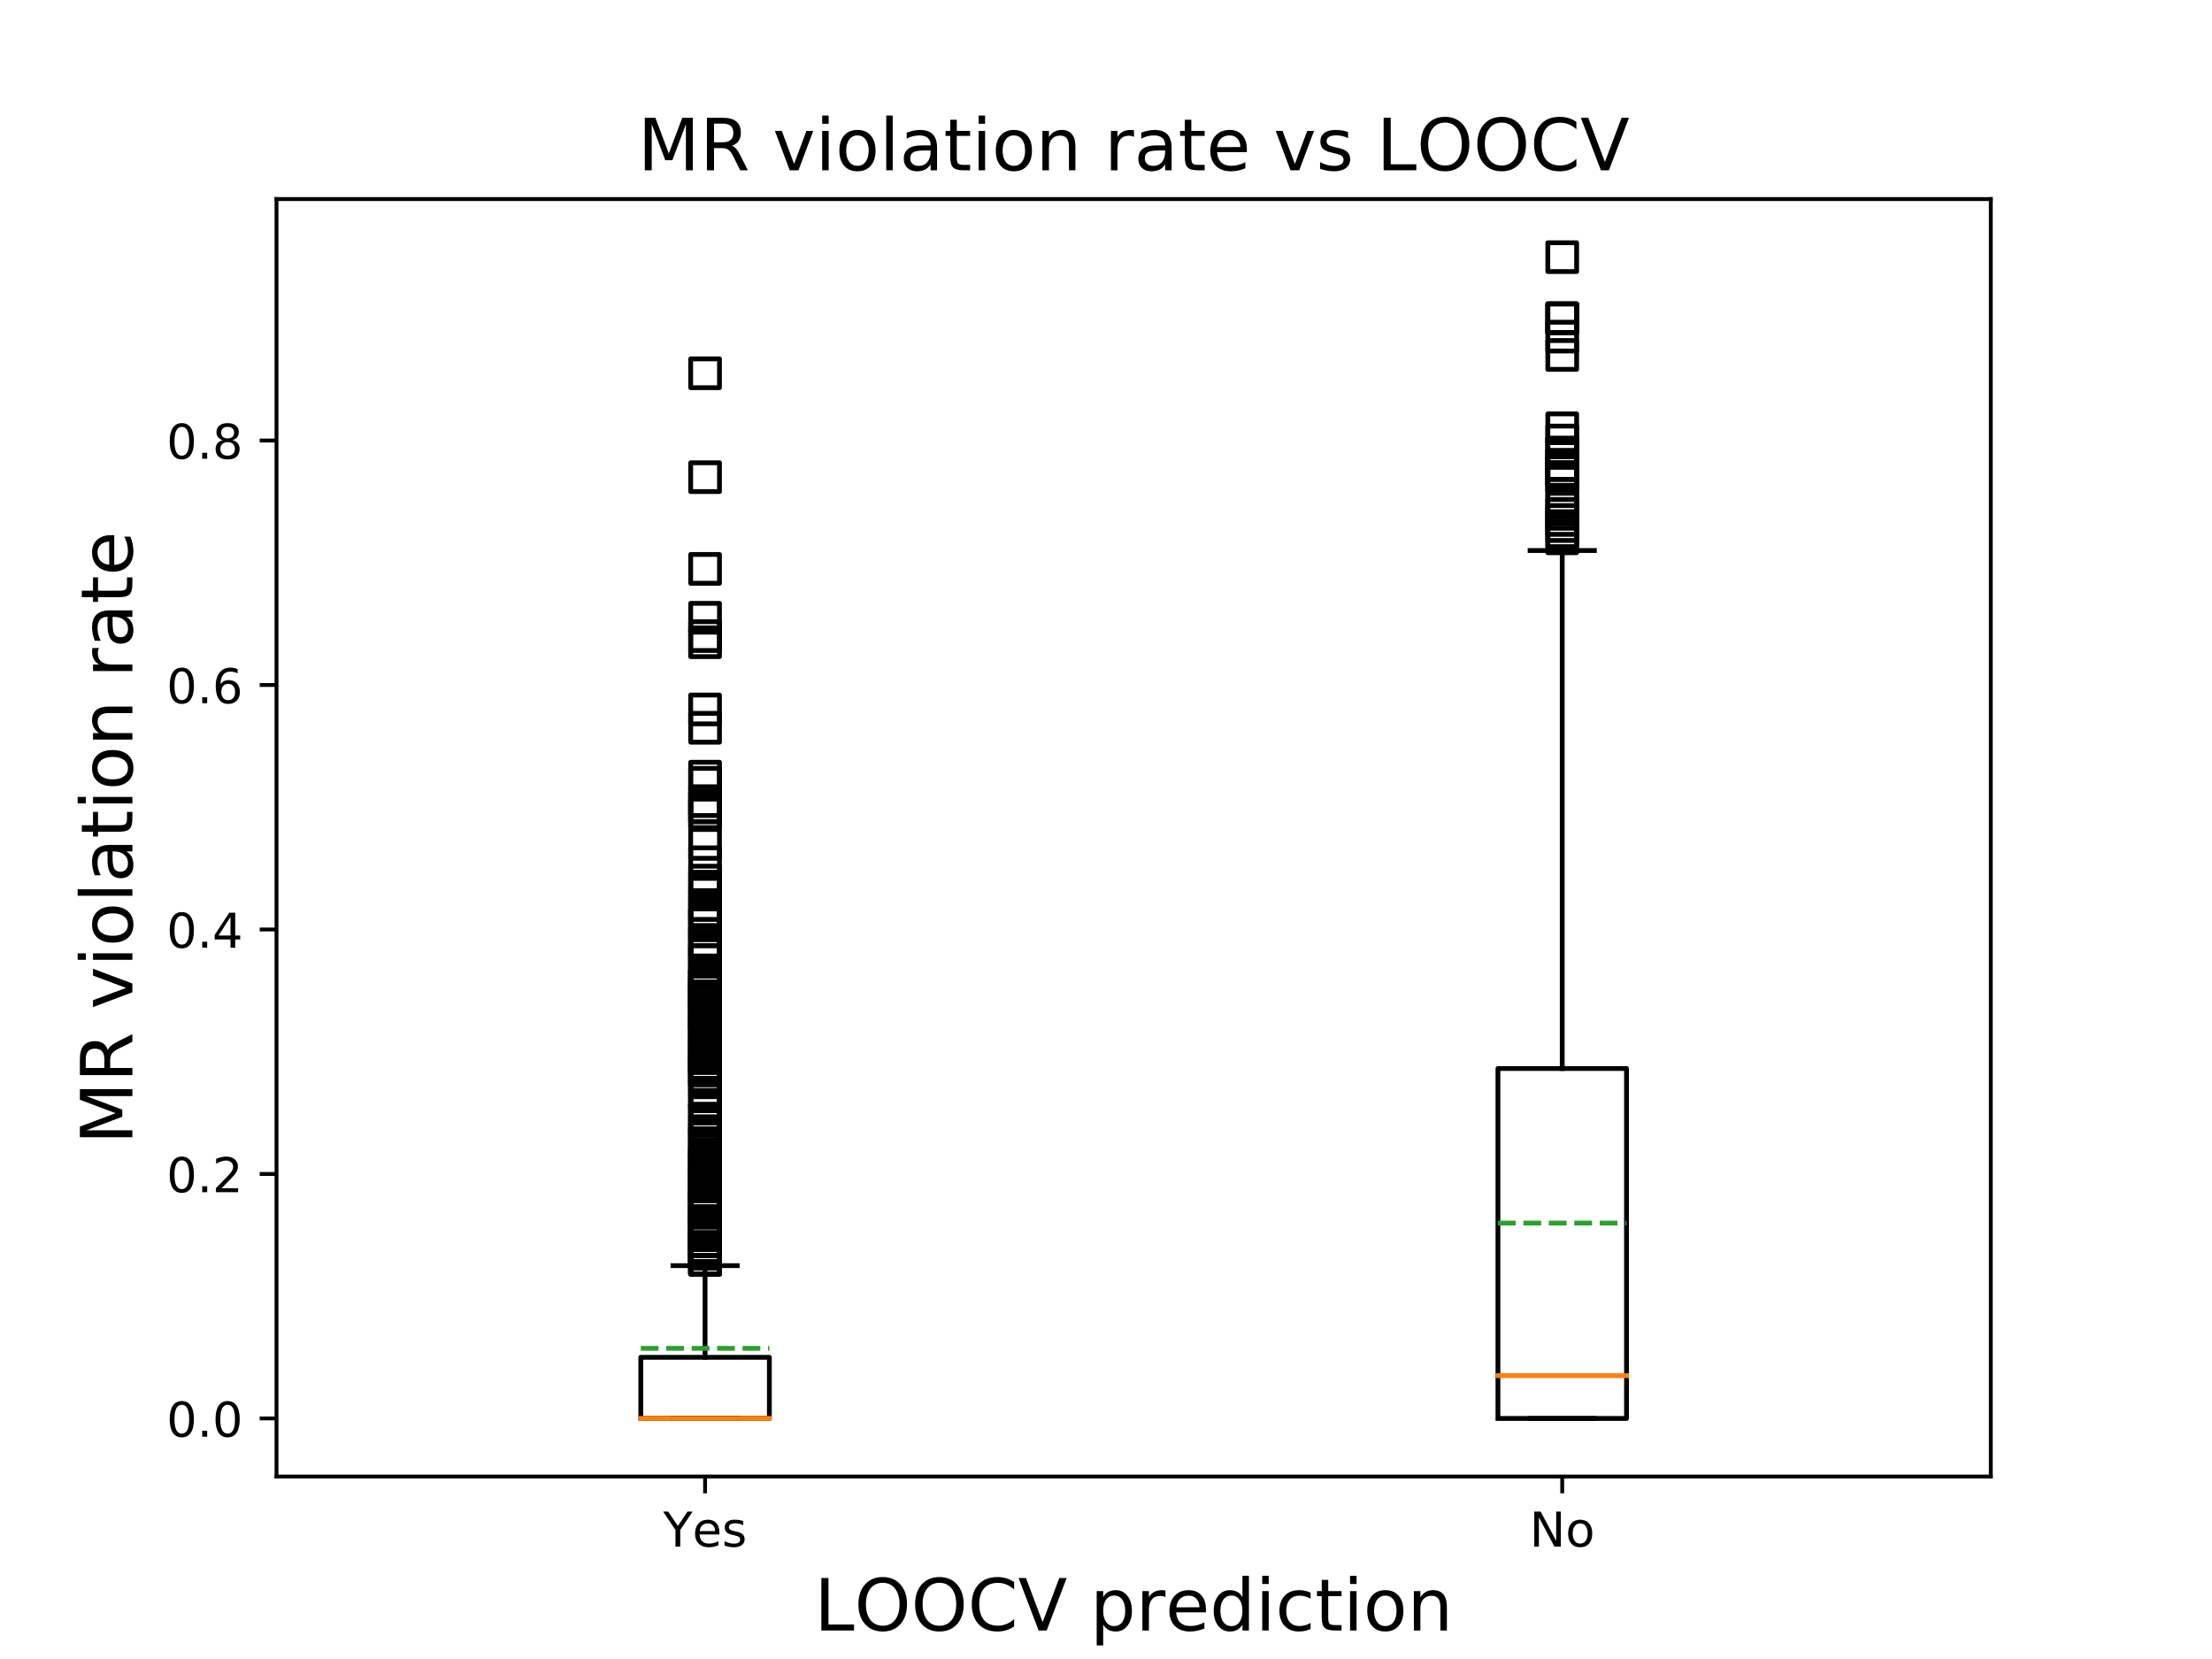 <?xml version="1.0" encoding="utf-8" standalone="no"?>
<!DOCTYPE svg PUBLIC "-//W3C//DTD SVG 1.1//EN"
  "http://www.w3.org/Graphics/SVG/1.1/DTD/svg11.dtd">
<!-- Created with matplotlib (https://matplotlib.org/) -->
<svg height="345.6pt" version="1.1" viewBox="0 0 460.8 345.6" width="460.8pt" xmlns="http://www.w3.org/2000/svg" xmlns:xlink="http://www.w3.org/1999/xlink">
 <defs>
  <style type="text/css">
*{stroke-linecap:butt;stroke-linejoin:round;}
  </style>
 </defs>
 <g id="figure_1">
  <g id="patch_1">
   <path d="M 0 345.6 
L 460.8 345.6 
L 460.8 0 
L 0 0 
z
" style="fill:#ffffff;"/>
  </g>
  <g id="axes_1">
   <g id="patch_2">
    <path d="M 57.6 307.584 
L 414.72 307.584 
L 414.72 41.472 
L 57.6 41.472 
z
" style="fill:#ffffff;"/>
   </g>
   <g id="matplotlib.axis_1">
    <g id="xtick_1">
     <g id="line2d_1">
      <defs>
       <path d="M 0 0 
L 0 3.5 
" id="md1e2ef0a30" style="stroke:#000000;stroke-width:0.8;"/>
      </defs>
      <g>
       <use style="stroke:#000000;stroke-width:0.8;" x="146.88" xlink:href="#md1e2ef0a30" y="307.584"/>
      </g>
     </g>
     <g id="text_1">
      <!-- Yes -->
      <defs>
       <path d="M -0.203 72.906 
L 10.406 72.906 
L 30.609 42.922 
L 50.688 72.906 
L 61.281 72.906 
L 35.5 34.719 
L 35.5 0 
L 25.594 0 
L 25.594 34.719 
z
" id="DejaVuSans-89"/>
       <path d="M 56.203 29.594 
L 56.203 25.203 
L 14.891 25.203 
Q 15.484 15.922 20.484 11.062 
Q 25.484 6.203 34.422 6.203 
Q 39.594 6.203 44.453 7.469 
Q 49.312 8.734 54.109 11.281 
L 54.109 2.781 
Q 49.266 0.734 44.188 -0.344 
Q 39.109 -1.422 33.891 -1.422 
Q 20.797 -1.422 13.156 6.188 
Q 5.516 13.812 5.516 26.812 
Q 5.516 40.234 12.766 48.109 
Q 20.016 56 32.328 56 
Q 43.359 56 49.781 48.891 
Q 56.203 41.797 56.203 29.594 
z
M 47.219 32.234 
Q 47.125 39.594 43.094 43.984 
Q 39.062 48.391 32.422 48.391 
Q 24.906 48.391 20.391 44.141 
Q 15.875 39.891 15.188 32.172 
z
" id="DejaVuSans-101"/>
       <path d="M 44.281 53.078 
L 44.281 44.578 
Q 40.484 46.531 36.375 47.5 
Q 32.281 48.484 27.875 48.484 
Q 21.188 48.484 17.844 46.438 
Q 14.5 44.391 14.5 40.281 
Q 14.5 37.156 16.891 35.375 
Q 19.281 33.594 26.516 31.984 
L 29.594 31.297 
Q 39.156 29.25 43.188 25.516 
Q 47.219 21.781 47.219 15.094 
Q 47.219 7.469 41.188 3.016 
Q 35.156 -1.422 24.609 -1.422 
Q 20.219 -1.422 15.453 -0.562 
Q 10.688 0.297 5.422 2 
L 5.422 11.281 
Q 10.406 8.688 15.234 7.391 
Q 20.062 6.109 24.812 6.109 
Q 31.156 6.109 34.562 8.281 
Q 37.984 10.453 37.984 14.406 
Q 37.984 18.062 35.516 20.016 
Q 33.062 21.969 24.703 23.781 
L 21.578 24.516 
Q 13.234 26.266 9.516 29.906 
Q 5.812 33.547 5.812 39.891 
Q 5.812 47.609 11.281 51.797 
Q 16.75 56 26.812 56 
Q 31.781 56 36.172 55.266 
Q 40.578 54.547 44.281 53.078 
z
" id="DejaVuSans-115"/>
      </defs>
      <g transform="translate(138.155 322.182)scale(0.1 -0.1)">
       <use xlink:href="#DejaVuSans-89"/>
       <use x="60.881" xlink:href="#DejaVuSans-101"/>
       <use x="122.404" xlink:href="#DejaVuSans-115"/>
      </g>
     </g>
    </g>
    <g id="xtick_2">
     <g id="line2d_2">
      <g>
       <use style="stroke:#000000;stroke-width:0.8;" x="325.44" xlink:href="#md1e2ef0a30" y="307.584"/>
      </g>
     </g>
     <g id="text_2">
      <!-- No -->
      <defs>
       <path d="M 9.812 72.906 
L 23.094 72.906 
L 55.422 11.922 
L 55.422 72.906 
L 64.984 72.906 
L 64.984 0 
L 51.703 0 
L 19.391 60.984 
L 19.391 0 
L 9.812 0 
z
" id="DejaVuSans-78"/>
       <path d="M 30.609 48.391 
Q 23.391 48.391 19.188 42.75 
Q 14.984 37.109 14.984 27.297 
Q 14.984 17.484 19.156 11.844 
Q 23.344 6.203 30.609 6.203 
Q 37.797 6.203 41.984 11.859 
Q 46.188 17.531 46.188 27.297 
Q 46.188 37.016 41.984 42.703 
Q 37.797 48.391 30.609 48.391 
z
M 30.609 56 
Q 42.328 56 49.016 48.375 
Q 55.719 40.766 55.719 27.297 
Q 55.719 13.875 49.016 6.219 
Q 42.328 -1.422 30.609 -1.422 
Q 18.844 -1.422 12.172 6.219 
Q 5.516 13.875 5.516 27.297 
Q 5.516 40.766 12.172 48.375 
Q 18.844 56 30.609 56 
z
" id="DejaVuSans-111"/>
      </defs>
      <g transform="translate(318.64 322.182)scale(0.1 -0.1)">
       <use xlink:href="#DejaVuSans-78"/>
       <use x="74.805" xlink:href="#DejaVuSans-111"/>
      </g>
     </g>
    </g>
    <g id="text_3">
     <!-- LOOCV prediction -->
     <defs>
      <path d="M 9.812 72.906 
L 19.672 72.906 
L 19.672 8.297 
L 55.172 8.297 
L 55.172 0 
L 9.812 0 
z
" id="DejaVuSans-76"/>
      <path d="M 39.406 66.219 
Q 28.656 66.219 22.328 58.203 
Q 16.016 50.203 16.016 36.375 
Q 16.016 22.609 22.328 14.594 
Q 28.656 6.594 39.406 6.594 
Q 50.141 6.594 56.422 14.594 
Q 62.703 22.609 62.703 36.375 
Q 62.703 50.203 56.422 58.203 
Q 50.141 66.219 39.406 66.219 
z
M 39.406 74.219 
Q 54.734 74.219 63.906 63.938 
Q 73.094 53.656 73.094 36.375 
Q 73.094 19.141 63.906 8.859 
Q 54.734 -1.422 39.406 -1.422 
Q 24.031 -1.422 14.812 8.828 
Q 5.609 19.094 5.609 36.375 
Q 5.609 53.656 14.812 63.938 
Q 24.031 74.219 39.406 74.219 
z
" id="DejaVuSans-79"/>
      <path d="M 64.406 67.281 
L 64.406 56.891 
Q 59.422 61.531 53.781 63.812 
Q 48.141 66.109 41.797 66.109 
Q 29.297 66.109 22.656 58.469 
Q 16.016 50.828 16.016 36.375 
Q 16.016 21.969 22.656 14.328 
Q 29.297 6.688 41.797 6.688 
Q 48.141 6.688 53.781 8.984 
Q 59.422 11.281 64.406 15.922 
L 64.406 5.609 
Q 59.234 2.094 53.438 0.328 
Q 47.656 -1.422 41.219 -1.422 
Q 24.656 -1.422 15.125 8.703 
Q 5.609 18.844 5.609 36.375 
Q 5.609 53.953 15.125 64.078 
Q 24.656 74.219 41.219 74.219 
Q 47.75 74.219 53.531 72.484 
Q 59.328 70.75 64.406 67.281 
z
" id="DejaVuSans-67"/>
      <path d="M 28.609 0 
L 0.781 72.906 
L 11.078 72.906 
L 34.188 11.531 
L 57.328 72.906 
L 67.578 72.906 
L 39.797 0 
z
" id="DejaVuSans-86"/>
      <path id="DejaVuSans-32"/>
      <path d="M 18.109 8.203 
L 18.109 -20.797 
L 9.078 -20.797 
L 9.078 54.688 
L 18.109 54.688 
L 18.109 46.391 
Q 20.953 51.266 25.266 53.625 
Q 29.594 56 35.594 56 
Q 45.562 56 51.781 48.094 
Q 58.016 40.188 58.016 27.297 
Q 58.016 14.406 51.781 6.484 
Q 45.562 -1.422 35.594 -1.422 
Q 29.594 -1.422 25.266 0.953 
Q 20.953 3.328 18.109 8.203 
z
M 48.688 27.297 
Q 48.688 37.203 44.609 42.844 
Q 40.531 48.484 33.406 48.484 
Q 26.266 48.484 22.188 42.844 
Q 18.109 37.203 18.109 27.297 
Q 18.109 17.391 22.188 11.75 
Q 26.266 6.109 33.406 6.109 
Q 40.531 6.109 44.609 11.75 
Q 48.688 17.391 48.688 27.297 
z
" id="DejaVuSans-112"/>
      <path d="M 41.109 46.297 
Q 39.594 47.172 37.812 47.578 
Q 36.031 48 33.891 48 
Q 26.266 48 22.188 43.047 
Q 18.109 38.094 18.109 28.812 
L 18.109 0 
L 9.078 0 
L 9.078 54.688 
L 18.109 54.688 
L 18.109 46.188 
Q 20.953 51.172 25.484 53.578 
Q 30.031 56 36.531 56 
Q 37.453 56 38.578 55.875 
Q 39.703 55.766 41.062 55.516 
z
" id="DejaVuSans-114"/>
      <path d="M 45.406 46.391 
L 45.406 75.984 
L 54.391 75.984 
L 54.391 0 
L 45.406 0 
L 45.406 8.203 
Q 42.578 3.328 38.25 0.953 
Q 33.938 -1.422 27.875 -1.422 
Q 17.969 -1.422 11.734 6.484 
Q 5.516 14.406 5.516 27.297 
Q 5.516 40.188 11.734 48.094 
Q 17.969 56 27.875 56 
Q 33.938 56 38.25 53.625 
Q 42.578 51.266 45.406 46.391 
z
M 14.797 27.297 
Q 14.797 17.391 18.875 11.75 
Q 22.953 6.109 30.078 6.109 
Q 37.203 6.109 41.297 11.75 
Q 45.406 17.391 45.406 27.297 
Q 45.406 37.203 41.297 42.844 
Q 37.203 48.484 30.078 48.484 
Q 22.953 48.484 18.875 42.844 
Q 14.797 37.203 14.797 27.297 
z
" id="DejaVuSans-100"/>
      <path d="M 9.422 54.688 
L 18.406 54.688 
L 18.406 0 
L 9.422 0 
z
M 9.422 75.984 
L 18.406 75.984 
L 18.406 64.594 
L 9.422 64.594 
z
" id="DejaVuSans-105"/>
      <path d="M 48.781 52.594 
L 48.781 44.188 
Q 44.969 46.297 41.141 47.344 
Q 37.312 48.391 33.406 48.391 
Q 24.656 48.391 19.812 42.844 
Q 14.984 37.312 14.984 27.297 
Q 14.984 17.281 19.812 11.734 
Q 24.656 6.203 33.406 6.203 
Q 37.312 6.203 41.141 7.25 
Q 44.969 8.297 48.781 10.406 
L 48.781 2.094 
Q 45.016 0.344 40.984 -0.531 
Q 36.969 -1.422 32.422 -1.422 
Q 20.062 -1.422 12.781 6.344 
Q 5.516 14.109 5.516 27.297 
Q 5.516 40.672 12.859 48.328 
Q 20.219 56 33.016 56 
Q 37.156 56 41.109 55.141 
Q 45.062 54.297 48.781 52.594 
z
" id="DejaVuSans-99"/>
      <path d="M 18.312 70.219 
L 18.312 54.688 
L 36.812 54.688 
L 36.812 47.703 
L 18.312 47.703 
L 18.312 18.016 
Q 18.312 11.328 20.141 9.422 
Q 21.969 7.516 27.594 7.516 
L 36.812 7.516 
L 36.812 0 
L 27.594 0 
Q 17.188 0 13.234 3.875 
Q 9.281 7.766 9.281 18.016 
L 9.281 47.703 
L 2.688 47.703 
L 2.688 54.688 
L 9.281 54.688 
L 9.281 70.219 
z
" id="DejaVuSans-116"/>
      <path d="M 54.891 33.016 
L 54.891 0 
L 45.906 0 
L 45.906 32.719 
Q 45.906 40.484 42.875 44.328 
Q 39.844 48.188 33.797 48.188 
Q 26.516 48.188 22.312 43.547 
Q 18.109 38.922 18.109 30.906 
L 18.109 0 
L 9.078 0 
L 9.078 54.688 
L 18.109 54.688 
L 18.109 46.188 
Q 21.344 51.125 25.703 53.562 
Q 30.078 56 35.797 56 
Q 45.219 56 50.047 50.172 
Q 54.891 44.344 54.891 33.016 
z
" id="DejaVuSans-110"/>
     </defs>
     <g transform="translate(169.634 339.66)scale(0.15 -0.15)">
      <use xlink:href="#DejaVuSans-76"/>
      <use x="55.666" xlink:href="#DejaVuSans-79"/>
      <use x="134.377" xlink:href="#DejaVuSans-79"/>
      <use x="213.088" xlink:href="#DejaVuSans-67"/>
      <use x="282.912" xlink:href="#DejaVuSans-86"/>
      <use x="351.32" xlink:href="#DejaVuSans-32"/>
      <use x="383.107" xlink:href="#DejaVuSans-112"/>
      <use x="446.584" xlink:href="#DejaVuSans-114"/>
      <use x="487.666" xlink:href="#DejaVuSans-101"/>
      <use x="549.189" xlink:href="#DejaVuSans-100"/>
      <use x="612.666" xlink:href="#DejaVuSans-105"/>
      <use x="640.449" xlink:href="#DejaVuSans-99"/>
      <use x="695.43" xlink:href="#DejaVuSans-116"/>
      <use x="734.639" xlink:href="#DejaVuSans-105"/>
      <use x="762.422" xlink:href="#DejaVuSans-111"/>
      <use x="823.604" xlink:href="#DejaVuSans-110"/>
     </g>
    </g>
   </g>
   <g id="matplotlib.axis_2">
    <g id="ytick_1">
     <g id="line2d_3">
      <defs>
       <path d="M 0 0 
L -3.5 0 
" id="mb929998e4b" style="stroke:#000000;stroke-width:0.8;"/>
      </defs>
      <g>
       <use style="stroke:#000000;stroke-width:0.8;" x="57.6" xlink:href="#mb929998e4b" y="295.488"/>
      </g>
     </g>
     <g id="text_4">
      <!-- 0.0 -->
      <defs>
       <path d="M 31.781 66.406 
Q 24.172 66.406 20.328 58.906 
Q 16.5 51.422 16.5 36.375 
Q 16.5 21.391 20.328 13.891 
Q 24.172 6.391 31.781 6.391 
Q 39.453 6.391 43.281 13.891 
Q 47.125 21.391 47.125 36.375 
Q 47.125 51.422 43.281 58.906 
Q 39.453 66.406 31.781 66.406 
z
M 31.781 74.219 
Q 44.047 74.219 50.516 64.516 
Q 56.984 54.828 56.984 36.375 
Q 56.984 17.969 50.516 8.266 
Q 44.047 -1.422 31.781 -1.422 
Q 19.531 -1.422 13.062 8.266 
Q 6.594 17.969 6.594 36.375 
Q 6.594 54.828 13.062 64.516 
Q 19.531 74.219 31.781 74.219 
z
" id="DejaVuSans-48"/>
       <path d="M 10.688 12.406 
L 21 12.406 
L 21 0 
L 10.688 0 
z
" id="DejaVuSans-46"/>
      </defs>
      <g transform="translate(34.697 299.287)scale(0.1 -0.1)">
       <use xlink:href="#DejaVuSans-48"/>
       <use x="63.623" xlink:href="#DejaVuSans-46"/>
       <use x="95.41" xlink:href="#DejaVuSans-48"/>
      </g>
     </g>
    </g>
    <g id="ytick_2">
     <g id="line2d_4">
      <g>
       <use style="stroke:#000000;stroke-width:0.8;" x="57.6" xlink:href="#mb929998e4b" y="244.557"/>
      </g>
     </g>
     <g id="text_5">
      <!-- 0.2 -->
      <defs>
       <path d="M 19.188 8.297 
L 53.609 8.297 
L 53.609 0 
L 7.328 0 
L 7.328 8.297 
Q 12.938 14.109 22.625 23.891 
Q 32.328 33.688 34.812 36.531 
Q 39.547 41.844 41.422 45.531 
Q 43.312 49.219 43.312 52.781 
Q 43.312 58.594 39.234 62.25 
Q 35.156 65.922 28.609 65.922 
Q 23.969 65.922 18.812 64.312 
Q 13.672 62.703 7.812 59.422 
L 7.812 69.391 
Q 13.766 71.781 18.938 73 
Q 24.125 74.219 28.422 74.219 
Q 39.75 74.219 46.484 68.547 
Q 53.219 62.891 53.219 53.422 
Q 53.219 48.922 51.531 44.891 
Q 49.859 40.875 45.406 35.406 
Q 44.188 33.984 37.641 27.219 
Q 31.109 20.453 19.188 8.297 
z
" id="DejaVuSans-50"/>
      </defs>
      <g transform="translate(34.697 248.357)scale(0.1 -0.1)">
       <use xlink:href="#DejaVuSans-48"/>
       <use x="63.623" xlink:href="#DejaVuSans-46"/>
       <use x="95.41" xlink:href="#DejaVuSans-50"/>
      </g>
     </g>
    </g>
    <g id="ytick_3">
     <g id="line2d_5">
      <g>
       <use style="stroke:#000000;stroke-width:0.8;" x="57.6" xlink:href="#mb929998e4b" y="193.627"/>
      </g>
     </g>
     <g id="text_6">
      <!-- 0.4 -->
      <defs>
       <path d="M 37.797 64.312 
L 12.891 25.391 
L 37.797 25.391 
z
M 35.203 72.906 
L 47.609 72.906 
L 47.609 25.391 
L 58.016 25.391 
L 58.016 17.188 
L 47.609 17.188 
L 47.609 0 
L 37.797 0 
L 37.797 17.188 
L 4.891 17.188 
L 4.891 26.703 
z
" id="DejaVuSans-52"/>
      </defs>
      <g transform="translate(34.697 197.426)scale(0.1 -0.1)">
       <use xlink:href="#DejaVuSans-48"/>
       <use x="63.623" xlink:href="#DejaVuSans-46"/>
       <use x="95.41" xlink:href="#DejaVuSans-52"/>
      </g>
     </g>
    </g>
    <g id="ytick_4">
     <g id="line2d_6">
      <g>
       <use style="stroke:#000000;stroke-width:0.8;" x="57.6" xlink:href="#mb929998e4b" y="142.696"/>
      </g>
     </g>
     <g id="text_7">
      <!-- 0.6 -->
      <defs>
       <path d="M 33.016 40.375 
Q 26.375 40.375 22.484 35.828 
Q 18.609 31.297 18.609 23.391 
Q 18.609 15.531 22.484 10.953 
Q 26.375 6.391 33.016 6.391 
Q 39.656 6.391 43.531 10.953 
Q 47.406 15.531 47.406 23.391 
Q 47.406 31.297 43.531 35.828 
Q 39.656 40.375 33.016 40.375 
z
M 52.594 71.297 
L 52.594 62.312 
Q 48.875 64.062 45.094 64.984 
Q 41.312 65.922 37.594 65.922 
Q 27.828 65.922 22.672 59.328 
Q 17.531 52.734 16.797 39.406 
Q 19.672 43.656 24.016 45.922 
Q 28.375 48.188 33.594 48.188 
Q 44.578 48.188 50.953 41.516 
Q 57.328 34.859 57.328 23.391 
Q 57.328 12.156 50.688 5.359 
Q 44.047 -1.422 33.016 -1.422 
Q 20.359 -1.422 13.672 8.266 
Q 6.984 17.969 6.984 36.375 
Q 6.984 53.656 15.188 63.938 
Q 23.391 74.219 37.203 74.219 
Q 40.922 74.219 44.703 73.484 
Q 48.484 72.75 52.594 71.297 
z
" id="DejaVuSans-54"/>
      </defs>
      <g transform="translate(34.697 146.496)scale(0.1 -0.1)">
       <use xlink:href="#DejaVuSans-48"/>
       <use x="63.623" xlink:href="#DejaVuSans-46"/>
       <use x="95.41" xlink:href="#DejaVuSans-54"/>
      </g>
     </g>
    </g>
    <g id="ytick_5">
     <g id="line2d_7">
      <g>
       <use style="stroke:#000000;stroke-width:0.8;" x="57.6" xlink:href="#mb929998e4b" y="91.766"/>
      </g>
     </g>
     <g id="text_8">
      <!-- 0.8 -->
      <defs>
       <path d="M 31.781 34.625 
Q 24.75 34.625 20.719 30.859 
Q 16.703 27.094 16.703 20.516 
Q 16.703 13.922 20.719 10.156 
Q 24.75 6.391 31.781 6.391 
Q 38.812 6.391 42.859 10.172 
Q 46.922 13.969 46.922 20.516 
Q 46.922 27.094 42.891 30.859 
Q 38.875 34.625 31.781 34.625 
z
M 21.922 38.812 
Q 15.578 40.375 12.031 44.719 
Q 8.5 49.078 8.5 55.328 
Q 8.5 64.062 14.719 69.141 
Q 20.953 74.219 31.781 74.219 
Q 42.672 74.219 48.875 69.141 
Q 55.078 64.062 55.078 55.328 
Q 55.078 49.078 51.531 44.719 
Q 48 40.375 41.703 38.812 
Q 48.828 37.156 52.797 32.312 
Q 56.781 27.484 56.781 20.516 
Q 56.781 9.906 50.312 4.234 
Q 43.844 -1.422 31.781 -1.422 
Q 19.734 -1.422 13.25 4.234 
Q 6.781 9.906 6.781 20.516 
Q 6.781 27.484 10.781 32.312 
Q 14.797 37.156 21.922 38.812 
z
M 18.312 54.391 
Q 18.312 48.734 21.844 45.562 
Q 25.391 42.391 31.781 42.391 
Q 38.141 42.391 41.719 45.562 
Q 45.312 48.734 45.312 54.391 
Q 45.312 60.062 41.719 63.234 
Q 38.141 66.406 31.781 66.406 
Q 25.391 66.406 21.844 63.234 
Q 18.312 60.062 18.312 54.391 
z
" id="DejaVuSans-56"/>
      </defs>
      <g transform="translate(34.697 95.565)scale(0.1 -0.1)">
       <use xlink:href="#DejaVuSans-48"/>
       <use x="63.623" xlink:href="#DejaVuSans-46"/>
       <use x="95.41" xlink:href="#DejaVuSans-56"/>
      </g>
     </g>
    </g>
    <g id="text_9">
     <!-- MR violation rate -->
     <defs>
      <path d="M 9.812 72.906 
L 24.516 72.906 
L 43.109 23.297 
L 61.812 72.906 
L 76.516 72.906 
L 76.516 0 
L 66.891 0 
L 66.891 64.016 
L 48.094 14.016 
L 38.188 14.016 
L 19.391 64.016 
L 19.391 0 
L 9.812 0 
z
" id="DejaVuSans-77"/>
      <path d="M 44.391 34.188 
Q 47.562 33.109 50.562 29.594 
Q 53.562 26.078 56.594 19.922 
L 66.609 0 
L 56 0 
L 46.688 18.703 
Q 43.062 26.031 39.672 28.422 
Q 36.281 30.812 30.422 30.812 
L 19.672 30.812 
L 19.672 0 
L 9.812 0 
L 9.812 72.906 
L 32.078 72.906 
Q 44.578 72.906 50.734 67.672 
Q 56.891 62.453 56.891 51.906 
Q 56.891 45.016 53.688 40.469 
Q 50.484 35.938 44.391 34.188 
z
M 19.672 64.797 
L 19.672 38.922 
L 32.078 38.922 
Q 39.203 38.922 42.844 42.219 
Q 46.484 45.516 46.484 51.906 
Q 46.484 58.297 42.844 61.547 
Q 39.203 64.797 32.078 64.797 
z
" id="DejaVuSans-82"/>
      <path d="M 2.984 54.688 
L 12.5 54.688 
L 29.594 8.797 
L 46.688 54.688 
L 56.203 54.688 
L 35.688 0 
L 23.484 0 
z
" id="DejaVuSans-118"/>
      <path d="M 9.422 75.984 
L 18.406 75.984 
L 18.406 0 
L 9.422 0 
z
" id="DejaVuSans-108"/>
      <path d="M 34.281 27.484 
Q 23.391 27.484 19.188 25 
Q 14.984 22.516 14.984 16.5 
Q 14.984 11.719 18.141 8.906 
Q 21.297 6.109 26.703 6.109 
Q 34.188 6.109 38.703 11.406 
Q 43.219 16.703 43.219 25.484 
L 43.219 27.484 
z
M 52.203 31.203 
L 52.203 0 
L 43.219 0 
L 43.219 8.297 
Q 40.141 3.328 35.547 0.953 
Q 30.953 -1.422 24.312 -1.422 
Q 15.922 -1.422 10.953 3.297 
Q 6 8.016 6 15.922 
Q 6 25.141 12.172 29.828 
Q 18.359 34.516 30.609 34.516 
L 43.219 34.516 
L 43.219 35.406 
Q 43.219 41.609 39.141 45 
Q 35.062 48.391 27.688 48.391 
Q 23 48.391 18.547 47.266 
Q 14.109 46.141 10.016 43.891 
L 10.016 52.203 
Q 14.938 54.109 19.578 55.047 
Q 24.219 56 28.609 56 
Q 40.484 56 46.344 49.844 
Q 52.203 43.703 52.203 31.203 
z
" id="DejaVuSans-97"/>
     </defs>
     <g transform="translate(27.577 238.369)rotate(-90)scale(0.15 -0.15)">
      <use xlink:href="#DejaVuSans-77"/>
      <use x="86.279" xlink:href="#DejaVuSans-82"/>
      <use x="155.762" xlink:href="#DejaVuSans-32"/>
      <use x="187.549" xlink:href="#DejaVuSans-118"/>
      <use x="246.729" xlink:href="#DejaVuSans-105"/>
      <use x="274.512" xlink:href="#DejaVuSans-111"/>
      <use x="335.693" xlink:href="#DejaVuSans-108"/>
      <use x="363.477" xlink:href="#DejaVuSans-97"/>
      <use x="424.756" xlink:href="#DejaVuSans-116"/>
      <use x="463.965" xlink:href="#DejaVuSans-105"/>
      <use x="491.748" xlink:href="#DejaVuSans-111"/>
      <use x="552.93" xlink:href="#DejaVuSans-110"/>
      <use x="616.309" xlink:href="#DejaVuSans-32"/>
      <use x="648.096" xlink:href="#DejaVuSans-114"/>
      <use x="689.209" xlink:href="#DejaVuSans-97"/>
      <use x="750.488" xlink:href="#DejaVuSans-116"/>
      <use x="789.697" xlink:href="#DejaVuSans-101"/>
     </g>
    </g>
   </g>
   <g id="line2d_8">
    <path clip-path="url(#p041071e490)" d="M 133.488 295.488 
L 160.272 295.488 
L 160.272 282.755 
L 133.488 282.755 
L 133.488 295.488 
" style="fill:none;stroke:#000000;stroke-linecap:square;"/>
   </g>
   <g id="line2d_9">
    <path clip-path="url(#p041071e490)" d="M 146.88 295.488 
L 146.88 295.488 
" style="fill:none;stroke:#000000;stroke-linecap:square;"/>
   </g>
   <g id="line2d_10">
    <path clip-path="url(#p041071e490)" d="M 146.88 282.755 
L 146.88 263.656 
" style="fill:none;stroke:#000000;stroke-linecap:square;"/>
   </g>
   <g id="line2d_11">
    <path clip-path="url(#p041071e490)" d="M 140.184 295.488 
L 153.576 295.488 
" style="fill:none;stroke:#000000;stroke-linecap:square;"/>
   </g>
   <g id="line2d_12">
    <path clip-path="url(#p041071e490)" d="M 140.184 263.656 
L 153.576 263.656 
" style="fill:none;stroke:#000000;stroke-linecap:square;"/>
   </g>
   <g id="line2d_13">
    <defs>
     <path d="M -3 3 
L 3 3 
L 3 -3 
L -3 -3 
z
" id="mdbbf0b66ec" style="stroke:#000000;stroke-linejoin:miter;"/>
    </defs>
    <g clip-path="url(#p041071e490)">
     <use style="fill-opacity:0;stroke:#000000;stroke-linejoin:miter;" x="146.88" xlink:href="#mdbbf0b66ec" y="203.813"/>
     <use style="fill-opacity:0;stroke:#000000;stroke-linejoin:miter;" x="146.88" xlink:href="#mdbbf0b66ec" y="258.563"/>
     <use style="fill-opacity:0;stroke:#000000;stroke-linejoin:miter;" x="146.88" xlink:href="#mdbbf0b66ec" y="257.29"/>
     <use style="fill-opacity:0;stroke:#000000;stroke-linejoin:miter;" x="146.88" xlink:href="#mdbbf0b66ec" y="244.557"/>
     <use style="fill-opacity:0;stroke:#000000;stroke-linejoin:miter;" x="146.88" xlink:href="#mdbbf0b66ec" y="197.447"/>
     <use style="fill-opacity:0;stroke:#000000;stroke-linejoin:miter;" x="146.88" xlink:href="#mdbbf0b66ec" y="230.552"/>
     <use style="fill-opacity:0;stroke:#000000;stroke-linejoin:miter;" x="146.88" xlink:href="#mdbbf0b66ec" y="189.807"/>
     <use style="fill-opacity:0;stroke:#000000;stroke-linejoin:miter;" x="146.88" xlink:href="#mdbbf0b66ec" y="210.179"/>
     <use style="fill-opacity:0;stroke:#000000;stroke-linejoin:miter;" x="146.88" xlink:href="#mdbbf0b66ec" y="211.453"/>
     <use style="fill-opacity:0;stroke:#000000;stroke-linejoin:miter;" x="146.88" xlink:href="#mdbbf0b66ec" y="224.185"/>
     <use style="fill-opacity:0;stroke:#000000;stroke-linejoin:miter;" x="146.88" xlink:href="#mdbbf0b66ec" y="234.371"/>
     <use style="fill-opacity:0;stroke:#000000;stroke-linejoin:miter;" x="146.88" xlink:href="#mdbbf0b66ec" y="206.36"/>
     <use style="fill-opacity:0;stroke:#000000;stroke-linejoin:miter;" x="146.88" xlink:href="#mdbbf0b66ec" y="243.284"/>
     <use style="fill-opacity:0;stroke:#000000;stroke-linejoin:miter;" x="146.88" xlink:href="#mdbbf0b66ec" y="239.464"/>
     <use style="fill-opacity:0;stroke:#000000;stroke-linejoin:miter;" x="146.88" xlink:href="#mdbbf0b66ec" y="262.383"/>
     <use style="fill-opacity:0;stroke:#000000;stroke-linejoin:miter;" x="146.88" xlink:href="#mdbbf0b66ec" y="192.354"/>
     <use style="fill-opacity:0;stroke:#000000;stroke-linejoin:miter;" x="146.88" xlink:href="#mdbbf0b66ec" y="168.162"/>
     <use style="fill-opacity:0;stroke:#000000;stroke-linejoin:miter;" x="146.88" xlink:href="#mdbbf0b66ec" y="247.104"/>
     <use style="fill-opacity:0;stroke:#000000;stroke-linejoin:miter;" x="146.88" xlink:href="#mdbbf0b66ec" y="238.191"/>
     <use style="fill-opacity:0;stroke:#000000;stroke-linejoin:miter;" x="146.88" xlink:href="#mdbbf0b66ec" y="205.086"/>
     <use style="fill-opacity:0;stroke:#000000;stroke-linejoin:miter;" x="146.88" xlink:href="#mdbbf0b66ec" y="236.918"/>
     <use style="fill-opacity:0;stroke:#000000;stroke-linejoin:miter;" x="146.88" xlink:href="#mdbbf0b66ec" y="243.284"/>
     <use style="fill-opacity:0;stroke:#000000;stroke-linejoin:miter;" x="146.88" xlink:href="#mdbbf0b66ec" y="207.633"/>
     <use style="fill-opacity:0;stroke:#000000;stroke-linejoin:miter;" x="146.88" xlink:href="#mdbbf0b66ec" y="228.005"/>
     <use style="fill-opacity:0;stroke:#000000;stroke-linejoin:miter;" x="146.88" xlink:href="#mdbbf0b66ec" y="250.924"/>
     <use style="fill-opacity:0;stroke:#000000;stroke-linejoin:miter;" x="146.88" xlink:href="#mdbbf0b66ec" y="206.36"/>
     <use style="fill-opacity:0;stroke:#000000;stroke-linejoin:miter;" x="146.88" xlink:href="#mdbbf0b66ec" y="242.011"/>
     <use style="fill-opacity:0;stroke:#000000;stroke-linejoin:miter;" x="146.88" xlink:href="#mdbbf0b66ec" y="175.801"/>
     <use style="fill-opacity:0;stroke:#000000;stroke-linejoin:miter;" x="146.88" xlink:href="#mdbbf0b66ec" y="236.918"/>
     <use style="fill-opacity:0;stroke:#000000;stroke-linejoin:miter;" x="146.88" xlink:href="#mdbbf0b66ec" y="147.789"/>
     <use style="fill-opacity:0;stroke:#000000;stroke-linejoin:miter;" x="146.88" xlink:href="#mdbbf0b66ec" y="256.017"/>
     <use style="fill-opacity:0;stroke:#000000;stroke-linejoin:miter;" x="146.88" xlink:href="#mdbbf0b66ec" y="225.459"/>
     <use style="fill-opacity:0;stroke:#000000;stroke-linejoin:miter;" x="146.88" xlink:href="#mdbbf0b66ec" y="151.609"/>
     <use style="fill-opacity:0;stroke:#000000;stroke-linejoin:miter;" x="146.88" xlink:href="#mdbbf0b66ec" y="244.557"/>
     <use style="fill-opacity:0;stroke:#000000;stroke-linejoin:miter;" x="146.88" xlink:href="#mdbbf0b66ec" y="192.354"/>
     <use style="fill-opacity:0;stroke:#000000;stroke-linejoin:miter;" x="146.88" xlink:href="#mdbbf0b66ec" y="212.726"/>
     <use style="fill-opacity:0;stroke:#000000;stroke-linejoin:miter;" x="146.88" xlink:href="#mdbbf0b66ec" y="197.447"/>
     <use style="fill-opacity:0;stroke:#000000;stroke-linejoin:miter;" x="146.88" xlink:href="#mdbbf0b66ec" y="240.738"/>
     <use style="fill-opacity:0;stroke:#000000;stroke-linejoin:miter;" x="146.88" xlink:href="#mdbbf0b66ec" y="207.633"/>
     <use style="fill-opacity:0;stroke:#000000;stroke-linejoin:miter;" x="146.88" xlink:href="#mdbbf0b66ec" y="220.365"/>
     <use style="fill-opacity:0;stroke:#000000;stroke-linejoin:miter;" x="146.88" xlink:href="#mdbbf0b66ec" y="257.29"/>
     <use style="fill-opacity:0;stroke:#000000;stroke-linejoin:miter;" x="146.88" xlink:href="#mdbbf0b66ec" y="247.104"/>
     <use style="fill-opacity:0;stroke:#000000;stroke-linejoin:miter;" x="146.88" xlink:href="#mdbbf0b66ec" y="259.837"/>
     <use style="fill-opacity:0;stroke:#000000;stroke-linejoin:miter;" x="146.88" xlink:href="#mdbbf0b66ec" y="217.819"/>
     <use style="fill-opacity:0;stroke:#000000;stroke-linejoin:miter;" x="146.88" xlink:href="#mdbbf0b66ec" y="243.284"/>
     <use style="fill-opacity:0;stroke:#000000;stroke-linejoin:miter;" x="146.88" xlink:href="#mdbbf0b66ec" y="166.888"/>
     <use style="fill-opacity:0;stroke:#000000;stroke-linejoin:miter;" x="146.88" xlink:href="#mdbbf0b66ec" y="256.017"/>
     <use style="fill-opacity:0;stroke:#000000;stroke-linejoin:miter;" x="146.88" xlink:href="#mdbbf0b66ec" y="220.365"/>
     <use style="fill-opacity:0;stroke:#000000;stroke-linejoin:miter;" x="146.88" xlink:href="#mdbbf0b66ec" y="221.639"/>
     <use style="fill-opacity:0;stroke:#000000;stroke-linejoin:miter;" x="146.88" xlink:href="#mdbbf0b66ec" y="250.924"/>
     <use style="fill-opacity:0;stroke:#000000;stroke-linejoin:miter;" x="146.88" xlink:href="#mdbbf0b66ec" y="198.72"/>
     <use style="fill-opacity:0;stroke:#000000;stroke-linejoin:miter;" x="146.88" xlink:href="#mdbbf0b66ec" y="248.377"/>
     <use style="fill-opacity:0;stroke:#000000;stroke-linejoin:miter;" x="146.88" xlink:href="#mdbbf0b66ec" y="128.691"/>
     <use style="fill-opacity:0;stroke:#000000;stroke-linejoin:miter;" x="146.88" xlink:href="#mdbbf0b66ec" y="256.017"/>
     <use style="fill-opacity:0;stroke:#000000;stroke-linejoin:miter;" x="146.88" xlink:href="#mdbbf0b66ec" y="238.191"/>
     <use style="fill-opacity:0;stroke:#000000;stroke-linejoin:miter;" x="146.88" xlink:href="#mdbbf0b66ec" y="132.51"/>
     <use style="fill-opacity:0;stroke:#000000;stroke-linejoin:miter;" x="146.88" xlink:href="#mdbbf0b66ec" y="257.29"/>
     <use style="fill-opacity:0;stroke:#000000;stroke-linejoin:miter;" x="146.88" xlink:href="#mdbbf0b66ec" y="211.453"/>
     <use style="fill-opacity:0;stroke:#000000;stroke-linejoin:miter;" x="146.88" xlink:href="#mdbbf0b66ec" y="252.197"/>
     <use style="fill-opacity:0;stroke:#000000;stroke-linejoin:miter;" x="146.88" xlink:href="#mdbbf0b66ec" y="243.284"/>
     <use style="fill-opacity:0;stroke:#000000;stroke-linejoin:miter;" x="146.88" xlink:href="#mdbbf0b66ec" y="222.912"/>
     <use style="fill-opacity:0;stroke:#000000;stroke-linejoin:miter;" x="146.88" xlink:href="#mdbbf0b66ec" y="230.552"/>
     <use style="fill-opacity:0;stroke:#000000;stroke-linejoin:miter;" x="146.88" xlink:href="#mdbbf0b66ec" y="228.005"/>
     <use style="fill-opacity:0;stroke:#000000;stroke-linejoin:miter;" x="146.88" xlink:href="#mdbbf0b66ec" y="210.179"/>
     <use style="fill-opacity:0;stroke:#000000;stroke-linejoin:miter;" x="146.88" xlink:href="#mdbbf0b66ec" y="118.504"/>
     <use style="fill-opacity:0;stroke:#000000;stroke-linejoin:miter;" x="146.88" xlink:href="#mdbbf0b66ec" y="168.162"/>
     <use style="fill-opacity:0;stroke:#000000;stroke-linejoin:miter;" x="146.88" xlink:href="#mdbbf0b66ec" y="252.197"/>
     <use style="fill-opacity:0;stroke:#000000;stroke-linejoin:miter;" x="146.88" xlink:href="#mdbbf0b66ec" y="249.651"/>
     <use style="fill-opacity:0;stroke:#000000;stroke-linejoin:miter;" x="146.88" xlink:href="#mdbbf0b66ec" y="211.453"/>
     <use style="fill-opacity:0;stroke:#000000;stroke-linejoin:miter;" x="146.88" xlink:href="#mdbbf0b66ec" y="259.837"/>
     <use style="fill-opacity:0;stroke:#000000;stroke-linejoin:miter;" x="146.88" xlink:href="#mdbbf0b66ec" y="262.383"/>
     <use style="fill-opacity:0;stroke:#000000;stroke-linejoin:miter;" x="146.88" xlink:href="#mdbbf0b66ec" y="248.377"/>
     <use style="fill-opacity:0;stroke:#000000;stroke-linejoin:miter;" x="146.88" xlink:href="#mdbbf0b66ec" y="217.819"/>
     <use style="fill-opacity:0;stroke:#000000;stroke-linejoin:miter;" x="146.88" xlink:href="#mdbbf0b66ec" y="224.185"/>
     <use style="fill-opacity:0;stroke:#000000;stroke-linejoin:miter;" x="146.88" xlink:href="#mdbbf0b66ec" y="205.086"/>
     <use style="fill-opacity:0;stroke:#000000;stroke-linejoin:miter;" x="146.88" xlink:href="#mdbbf0b66ec" y="228.005"/>
     <use style="fill-opacity:0;stroke:#000000;stroke-linejoin:miter;" x="146.88" xlink:href="#mdbbf0b66ec" y="252.197"/>
     <use style="fill-opacity:0;stroke:#000000;stroke-linejoin:miter;" x="146.88" xlink:href="#mdbbf0b66ec" y="184.714"/>
     <use style="fill-opacity:0;stroke:#000000;stroke-linejoin:miter;" x="146.88" xlink:href="#mdbbf0b66ec" y="250.924"/>
     <use style="fill-opacity:0;stroke:#000000;stroke-linejoin:miter;" x="146.88" xlink:href="#mdbbf0b66ec" y="262.383"/>
     <use style="fill-opacity:0;stroke:#000000;stroke-linejoin:miter;" x="146.88" xlink:href="#mdbbf0b66ec" y="249.651"/>
     <use style="fill-opacity:0;stroke:#000000;stroke-linejoin:miter;" x="146.88" xlink:href="#mdbbf0b66ec" y="206.36"/>
     <use style="fill-opacity:0;stroke:#000000;stroke-linejoin:miter;" x="146.88" xlink:href="#mdbbf0b66ec" y="213.999"/>
     <use style="fill-opacity:0;stroke:#000000;stroke-linejoin:miter;" x="146.88" xlink:href="#mdbbf0b66ec" y="250.924"/>
     <use style="fill-opacity:0;stroke:#000000;stroke-linejoin:miter;" x="146.88" xlink:href="#mdbbf0b66ec" y="219.092"/>
     <use style="fill-opacity:0;stroke:#000000;stroke-linejoin:miter;" x="146.88" xlink:href="#mdbbf0b66ec" y="179.621"/>
     <use style="fill-opacity:0;stroke:#000000;stroke-linejoin:miter;" x="146.88" xlink:href="#mdbbf0b66ec" y="250.924"/>
     <use style="fill-opacity:0;stroke:#000000;stroke-linejoin:miter;" x="146.88" xlink:href="#mdbbf0b66ec" y="240.738"/>
     <use style="fill-opacity:0;stroke:#000000;stroke-linejoin:miter;" x="146.88" xlink:href="#mdbbf0b66ec" y="242.011"/>
     <use style="fill-opacity:0;stroke:#000000;stroke-linejoin:miter;" x="146.88" xlink:href="#mdbbf0b66ec" y="213.999"/>
     <use style="fill-opacity:0;stroke:#000000;stroke-linejoin:miter;" x="146.88" xlink:href="#mdbbf0b66ec" y="222.912"/>
     <use style="fill-opacity:0;stroke:#000000;stroke-linejoin:miter;" x="146.88" xlink:href="#mdbbf0b66ec" y="207.633"/>
     <use style="fill-opacity:0;stroke:#000000;stroke-linejoin:miter;" x="146.88" xlink:href="#mdbbf0b66ec" y="258.563"/>
     <use style="fill-opacity:0;stroke:#000000;stroke-linejoin:miter;" x="146.88" xlink:href="#mdbbf0b66ec" y="216.546"/>
     <use style="fill-opacity:0;stroke:#000000;stroke-linejoin:miter;" x="146.88" xlink:href="#mdbbf0b66ec" y="238.191"/>
     <use style="fill-opacity:0;stroke:#000000;stroke-linejoin:miter;" x="146.88" xlink:href="#mdbbf0b66ec" y="254.744"/>
     <use style="fill-opacity:0;stroke:#000000;stroke-linejoin:miter;" x="146.88" xlink:href="#mdbbf0b66ec" y="248.377"/>
     <use style="fill-opacity:0;stroke:#000000;stroke-linejoin:miter;" x="146.88" xlink:href="#mdbbf0b66ec" y="257.29"/>
     <use style="fill-opacity:0;stroke:#000000;stroke-linejoin:miter;" x="146.88" xlink:href="#mdbbf0b66ec" y="261.11"/>
     <use style="fill-opacity:0;stroke:#000000;stroke-linejoin:miter;" x="146.88" xlink:href="#mdbbf0b66ec" y="221.639"/>
     <use style="fill-opacity:0;stroke:#000000;stroke-linejoin:miter;" x="146.88" xlink:href="#mdbbf0b66ec" y="235.645"/>
     <use style="fill-opacity:0;stroke:#000000;stroke-linejoin:miter;" x="146.88" xlink:href="#mdbbf0b66ec" y="191.08"/>
     <use style="fill-opacity:0;stroke:#000000;stroke-linejoin:miter;" x="146.88" xlink:href="#mdbbf0b66ec" y="199.993"/>
     <use style="fill-opacity:0;stroke:#000000;stroke-linejoin:miter;" x="146.88" xlink:href="#mdbbf0b66ec" y="252.197"/>
     <use style="fill-opacity:0;stroke:#000000;stroke-linejoin:miter;" x="146.88" xlink:href="#mdbbf0b66ec" y="221.639"/>
     <use style="fill-opacity:0;stroke:#000000;stroke-linejoin:miter;" x="146.88" xlink:href="#mdbbf0b66ec" y="208.906"/>
     <use style="fill-opacity:0;stroke:#000000;stroke-linejoin:miter;" x="146.88" xlink:href="#mdbbf0b66ec" y="261.11"/>
     <use style="fill-opacity:0;stroke:#000000;stroke-linejoin:miter;" x="146.88" xlink:href="#mdbbf0b66ec" y="233.098"/>
     <use style="fill-opacity:0;stroke:#000000;stroke-linejoin:miter;" x="146.88" xlink:href="#mdbbf0b66ec" y="220.365"/>
     <use style="fill-opacity:0;stroke:#000000;stroke-linejoin:miter;" x="146.88" xlink:href="#mdbbf0b66ec" y="249.651"/>
     <use style="fill-opacity:0;stroke:#000000;stroke-linejoin:miter;" x="146.88" xlink:href="#mdbbf0b66ec" y="261.11"/>
     <use style="fill-opacity:0;stroke:#000000;stroke-linejoin:miter;" x="146.88" xlink:href="#mdbbf0b66ec" y="205.086"/>
     <use style="fill-opacity:0;stroke:#000000;stroke-linejoin:miter;" x="146.88" xlink:href="#mdbbf0b66ec" y="216.546"/>
     <use style="fill-opacity:0;stroke:#000000;stroke-linejoin:miter;" x="146.88" xlink:href="#mdbbf0b66ec" y="252.197"/>
     <use style="fill-opacity:0;stroke:#000000;stroke-linejoin:miter;" x="146.88" xlink:href="#mdbbf0b66ec" y="262.383"/>
     <use style="fill-opacity:0;stroke:#000000;stroke-linejoin:miter;" x="146.88" xlink:href="#mdbbf0b66ec" y="262.383"/>
     <use style="fill-opacity:0;stroke:#000000;stroke-linejoin:miter;" x="146.88" xlink:href="#mdbbf0b66ec" y="254.744"/>
     <use style="fill-opacity:0;stroke:#000000;stroke-linejoin:miter;" x="146.88" xlink:href="#mdbbf0b66ec" y="202.54"/>
     <use style="fill-opacity:0;stroke:#000000;stroke-linejoin:miter;" x="146.88" xlink:href="#mdbbf0b66ec" y="215.272"/>
     <use style="fill-opacity:0;stroke:#000000;stroke-linejoin:miter;" x="146.88" xlink:href="#mdbbf0b66ec" y="217.819"/>
     <use style="fill-opacity:0;stroke:#000000;stroke-linejoin:miter;" x="146.88" xlink:href="#mdbbf0b66ec" y="203.813"/>
     <use style="fill-opacity:0;stroke:#000000;stroke-linejoin:miter;" x="146.88" xlink:href="#mdbbf0b66ec" y="245.831"/>
     <use style="fill-opacity:0;stroke:#000000;stroke-linejoin:miter;" x="146.88" xlink:href="#mdbbf0b66ec" y="163.069"/>
     <use style="fill-opacity:0;stroke:#000000;stroke-linejoin:miter;" x="146.88" xlink:href="#mdbbf0b66ec" y="245.831"/>
     <use style="fill-opacity:0;stroke:#000000;stroke-linejoin:miter;" x="146.88" xlink:href="#mdbbf0b66ec" y="183.441"/>
     <use style="fill-opacity:0;stroke:#000000;stroke-linejoin:miter;" x="146.88" xlink:href="#mdbbf0b66ec" y="262.383"/>
     <use style="fill-opacity:0;stroke:#000000;stroke-linejoin:miter;" x="146.88" xlink:href="#mdbbf0b66ec" y="198.72"/>
     <use style="fill-opacity:0;stroke:#000000;stroke-linejoin:miter;" x="146.88" xlink:href="#mdbbf0b66ec" y="196.173"/>
     <use style="fill-opacity:0;stroke:#000000;stroke-linejoin:miter;" x="146.88" xlink:href="#mdbbf0b66ec" y="236.918"/>
     <use style="fill-opacity:0;stroke:#000000;stroke-linejoin:miter;" x="146.88" xlink:href="#mdbbf0b66ec" y="169.435"/>
     <use style="fill-opacity:0;stroke:#000000;stroke-linejoin:miter;" x="146.88" xlink:href="#mdbbf0b66ec" y="258.563"/>
     <use style="fill-opacity:0;stroke:#000000;stroke-linejoin:miter;" x="146.88" xlink:href="#mdbbf0b66ec" y="221.639"/>
     <use style="fill-opacity:0;stroke:#000000;stroke-linejoin:miter;" x="146.88" xlink:href="#mdbbf0b66ec" y="192.354"/>
     <use style="fill-opacity:0;stroke:#000000;stroke-linejoin:miter;" x="146.88" xlink:href="#mdbbf0b66ec" y="199.993"/>
     <use style="fill-opacity:0;stroke:#000000;stroke-linejoin:miter;" x="146.88" xlink:href="#mdbbf0b66ec" y="188.534"/>
     <use style="fill-opacity:0;stroke:#000000;stroke-linejoin:miter;" x="146.88" xlink:href="#mdbbf0b66ec" y="196.173"/>
     <use style="fill-opacity:0;stroke:#000000;stroke-linejoin:miter;" x="146.88" xlink:href="#mdbbf0b66ec" y="211.453"/>
     <use style="fill-opacity:0;stroke:#000000;stroke-linejoin:miter;" x="146.88" xlink:href="#mdbbf0b66ec" y="211.453"/>
     <use style="fill-opacity:0;stroke:#000000;stroke-linejoin:miter;" x="146.88" xlink:href="#mdbbf0b66ec" y="256.017"/>
     <use style="fill-opacity:0;stroke:#000000;stroke-linejoin:miter;" x="146.88" xlink:href="#mdbbf0b66ec" y="256.017"/>
     <use style="fill-opacity:0;stroke:#000000;stroke-linejoin:miter;" x="146.88" xlink:href="#mdbbf0b66ec" y="215.272"/>
     <use style="fill-opacity:0;stroke:#000000;stroke-linejoin:miter;" x="146.88" xlink:href="#mdbbf0b66ec" y="262.383"/>
     <use style="fill-opacity:0;stroke:#000000;stroke-linejoin:miter;" x="146.88" xlink:href="#mdbbf0b66ec" y="77.76"/>
     <use style="fill-opacity:0;stroke:#000000;stroke-linejoin:miter;" x="146.88" xlink:href="#mdbbf0b66ec" y="219.092"/>
     <use style="fill-opacity:0;stroke:#000000;stroke-linejoin:miter;" x="146.88" xlink:href="#mdbbf0b66ec" y="211.453"/>
     <use style="fill-opacity:0;stroke:#000000;stroke-linejoin:miter;" x="146.88" xlink:href="#mdbbf0b66ec" y="222.912"/>
     <use style="fill-opacity:0;stroke:#000000;stroke-linejoin:miter;" x="146.88" xlink:href="#mdbbf0b66ec" y="258.563"/>
     <use style="fill-opacity:0;stroke:#000000;stroke-linejoin:miter;" x="146.88" xlink:href="#mdbbf0b66ec" y="248.377"/>
     <use style="fill-opacity:0;stroke:#000000;stroke-linejoin:miter;" x="146.88" xlink:href="#mdbbf0b66ec" y="205.086"/>
     <use style="fill-opacity:0;stroke:#000000;stroke-linejoin:miter;" x="146.88" xlink:href="#mdbbf0b66ec" y="216.546"/>
     <use style="fill-opacity:0;stroke:#000000;stroke-linejoin:miter;" x="146.88" xlink:href="#mdbbf0b66ec" y="259.837"/>
     <use style="fill-opacity:0;stroke:#000000;stroke-linejoin:miter;" x="146.88" xlink:href="#mdbbf0b66ec" y="258.563"/>
     <use style="fill-opacity:0;stroke:#000000;stroke-linejoin:miter;" x="146.88" xlink:href="#mdbbf0b66ec" y="256.017"/>
     <use style="fill-opacity:0;stroke:#000000;stroke-linejoin:miter;" x="146.88" xlink:href="#mdbbf0b66ec" y="211.453"/>
     <use style="fill-opacity:0;stroke:#000000;stroke-linejoin:miter;" x="146.88" xlink:href="#mdbbf0b66ec" y="248.377"/>
     <use style="fill-opacity:0;stroke:#000000;stroke-linejoin:miter;" x="146.88" xlink:href="#mdbbf0b66ec" y="261.11"/>
     <use style="fill-opacity:0;stroke:#000000;stroke-linejoin:miter;" x="146.88" xlink:href="#mdbbf0b66ec" y="215.272"/>
     <use style="fill-opacity:0;stroke:#000000;stroke-linejoin:miter;" x="146.88" xlink:href="#mdbbf0b66ec" y="254.744"/>
     <use style="fill-opacity:0;stroke:#000000;stroke-linejoin:miter;" x="146.88" xlink:href="#mdbbf0b66ec" y="99.405"/>
     <use style="fill-opacity:0;stroke:#000000;stroke-linejoin:miter;" x="146.88" xlink:href="#mdbbf0b66ec" y="259.837"/>
     <use style="fill-opacity:0;stroke:#000000;stroke-linejoin:miter;" x="146.88" xlink:href="#mdbbf0b66ec" y="205.086"/>
     <use style="fill-opacity:0;stroke:#000000;stroke-linejoin:miter;" x="146.88" xlink:href="#mdbbf0b66ec" y="261.11"/>
     <use style="fill-opacity:0;stroke:#000000;stroke-linejoin:miter;" x="146.88" xlink:href="#mdbbf0b66ec" y="259.837"/>
     <use style="fill-opacity:0;stroke:#000000;stroke-linejoin:miter;" x="146.88" xlink:href="#mdbbf0b66ec" y="256.017"/>
     <use style="fill-opacity:0;stroke:#000000;stroke-linejoin:miter;" x="146.88" xlink:href="#mdbbf0b66ec" y="169.435"/>
     <use style="fill-opacity:0;stroke:#000000;stroke-linejoin:miter;" x="146.88" xlink:href="#mdbbf0b66ec" y="205.086"/>
     <use style="fill-opacity:0;stroke:#000000;stroke-linejoin:miter;" x="146.88" xlink:href="#mdbbf0b66ec" y="242.011"/>
     <use style="fill-opacity:0;stroke:#000000;stroke-linejoin:miter;" x="146.88" xlink:href="#mdbbf0b66ec" y="250.924"/>
     <use style="fill-opacity:0;stroke:#000000;stroke-linejoin:miter;" x="146.88" xlink:href="#mdbbf0b66ec" y="242.011"/>
     <use style="fill-opacity:0;stroke:#000000;stroke-linejoin:miter;" x="146.88" xlink:href="#mdbbf0b66ec" y="245.831"/>
     <use style="fill-opacity:0;stroke:#000000;stroke-linejoin:miter;" x="146.88" xlink:href="#mdbbf0b66ec" y="185.987"/>
     <use style="fill-opacity:0;stroke:#000000;stroke-linejoin:miter;" x="146.88" xlink:href="#mdbbf0b66ec" y="250.924"/>
     <use style="fill-opacity:0;stroke:#000000;stroke-linejoin:miter;" x="146.88" xlink:href="#mdbbf0b66ec" y="161.795"/>
     <use style="fill-opacity:0;stroke:#000000;stroke-linejoin:miter;" x="146.88" xlink:href="#mdbbf0b66ec" y="233.098"/>
     <use style="fill-opacity:0;stroke:#000000;stroke-linejoin:miter;" x="146.88" xlink:href="#mdbbf0b66ec" y="254.744"/>
     <use style="fill-opacity:0;stroke:#000000;stroke-linejoin:miter;" x="146.88" xlink:href="#mdbbf0b66ec" y="222.912"/>
     <use style="fill-opacity:0;stroke:#000000;stroke-linejoin:miter;" x="146.88" xlink:href="#mdbbf0b66ec" y="243.284"/>
     <use style="fill-opacity:0;stroke:#000000;stroke-linejoin:miter;" x="146.88" xlink:href="#mdbbf0b66ec" y="247.104"/>
     <use style="fill-opacity:0;stroke:#000000;stroke-linejoin:miter;" x="146.88" xlink:href="#mdbbf0b66ec" y="233.098"/>
     <use style="fill-opacity:0;stroke:#000000;stroke-linejoin:miter;" x="146.88" xlink:href="#mdbbf0b66ec" y="207.633"/>
     <use style="fill-opacity:0;stroke:#000000;stroke-linejoin:miter;" x="146.88" xlink:href="#mdbbf0b66ec" y="211.453"/>
     <use style="fill-opacity:0;stroke:#000000;stroke-linejoin:miter;" x="146.88" xlink:href="#mdbbf0b66ec" y="133.784"/>
     <use style="fill-opacity:0;stroke:#000000;stroke-linejoin:miter;" x="146.88" xlink:href="#mdbbf0b66ec" y="224.185"/>
     <use style="fill-opacity:0;stroke:#000000;stroke-linejoin:miter;" x="146.88" xlink:href="#mdbbf0b66ec" y="252.197"/>
    </g>
   </g>
   <g id="line2d_14">
    <path clip-path="url(#p041071e490)" d="M 312.048 295.488 
L 338.832 295.488 
L 338.832 222.594 
L 312.048 222.594 
L 312.048 295.488 
" style="fill:none;stroke:#000000;stroke-linecap:square;"/>
   </g>
   <g id="line2d_15">
    <path clip-path="url(#p041071e490)" d="M 325.44 295.488 
L 325.44 295.488 
" style="fill:none;stroke:#000000;stroke-linecap:square;"/>
   </g>
   <g id="line2d_16">
    <path clip-path="url(#p041071e490)" d="M 325.44 222.594 
L 325.44 114.685 
" style="fill:none;stroke:#000000;stroke-linecap:square;"/>
   </g>
   <g id="line2d_17">
    <path clip-path="url(#p041071e490)" d="M 318.744 295.488 
L 332.136 295.488 
" style="fill:none;stroke:#000000;stroke-linecap:square;"/>
   </g>
   <g id="line2d_18">
    <path clip-path="url(#p041071e490)" d="M 318.744 114.685 
L 332.136 114.685 
" style="fill:none;stroke:#000000;stroke-linecap:square;"/>
   </g>
   <g id="line2d_19">
    <g clip-path="url(#p041071e490)">
     <use style="fill-opacity:0;stroke:#000000;stroke-linejoin:miter;" x="325.44" xlink:href="#mdbbf0b66ec" y="98.132"/>
     <use style="fill-opacity:0;stroke:#000000;stroke-linejoin:miter;" x="325.44" xlink:href="#mdbbf0b66ec" y="94.312"/>
     <use style="fill-opacity:0;stroke:#000000;stroke-linejoin:miter;" x="325.44" xlink:href="#mdbbf0b66ec" y="108.318"/>
     <use style="fill-opacity:0;stroke:#000000;stroke-linejoin:miter;" x="325.44" xlink:href="#mdbbf0b66ec" y="96.859"/>
     <use style="fill-opacity:0;stroke:#000000;stroke-linejoin:miter;" x="325.44" xlink:href="#mdbbf0b66ec" y="66.301"/>
     <use style="fill-opacity:0;stroke:#000000;stroke-linejoin:miter;" x="325.44" xlink:href="#mdbbf0b66ec" y="89.219"/>
     <use style="fill-opacity:0;stroke:#000000;stroke-linejoin:miter;" x="325.44" xlink:href="#mdbbf0b66ec" y="99.405"/>
     <use style="fill-opacity:0;stroke:#000000;stroke-linejoin:miter;" x="325.44" xlink:href="#mdbbf0b66ec" y="66.301"/>
     <use style="fill-opacity:0;stroke:#000000;stroke-linejoin:miter;" x="325.44" xlink:href="#mdbbf0b66ec" y="53.568"/>
     <use style="fill-opacity:0;stroke:#000000;stroke-linejoin:miter;" x="325.44" xlink:href="#mdbbf0b66ec" y="73.94"/>
     <use style="fill-opacity:0;stroke:#000000;stroke-linejoin:miter;" x="325.44" xlink:href="#mdbbf0b66ec" y="99.405"/>
     <use style="fill-opacity:0;stroke:#000000;stroke-linejoin:miter;" x="325.44" xlink:href="#mdbbf0b66ec" y="107.045"/>
     <use style="fill-opacity:0;stroke:#000000;stroke-linejoin:miter;" x="325.44" xlink:href="#mdbbf0b66ec" y="70.12"/>
     <use style="fill-opacity:0;stroke:#000000;stroke-linejoin:miter;" x="325.44" xlink:href="#mdbbf0b66ec" y="98.132"/>
     <use style="fill-opacity:0;stroke:#000000;stroke-linejoin:miter;" x="325.44" xlink:href="#mdbbf0b66ec" y="110.865"/>
     <use style="fill-opacity:0;stroke:#000000;stroke-linejoin:miter;" x="325.44" xlink:href="#mdbbf0b66ec" y="112.138"/>
     <use style="fill-opacity:0;stroke:#000000;stroke-linejoin:miter;" x="325.44" xlink:href="#mdbbf0b66ec" y="91.766"/>
     <use style="fill-opacity:0;stroke:#000000;stroke-linejoin:miter;" x="325.44" xlink:href="#mdbbf0b66ec" y="94.312"/>
     <use style="fill-opacity:0;stroke:#000000;stroke-linejoin:miter;" x="325.44" xlink:href="#mdbbf0b66ec" y="109.592"/>
     <use style="fill-opacity:0;stroke:#000000;stroke-linejoin:miter;" x="325.44" xlink:href="#mdbbf0b66ec" y="98.132"/>
     <use style="fill-opacity:0;stroke:#000000;stroke-linejoin:miter;" x="325.44" xlink:href="#mdbbf0b66ec" y="104.499"/>
     <use style="fill-opacity:0;stroke:#000000;stroke-linejoin:miter;" x="325.44" xlink:href="#mdbbf0b66ec" y="66.301"/>
     <use style="fill-opacity:0;stroke:#000000;stroke-linejoin:miter;" x="325.44" xlink:href="#mdbbf0b66ec" y="96.859"/>
     <use style="fill-opacity:0;stroke:#000000;stroke-linejoin:miter;" x="325.44" xlink:href="#mdbbf0b66ec" y="105.772"/>
    </g>
   </g>
   <g id="line2d_20">
    <path clip-path="url(#p041071e490)" d="M 133.488 295.488 
L 160.272 295.488 
" style="fill:none;stroke:#ff7f0e;stroke-linecap:square;"/>
   </g>
   <g id="line2d_21">
    <path clip-path="url(#p041071e490)" d="M 133.488 280.882 
L 160.272 280.882 
" style="fill:none;stroke:#2ca02c;stroke-dasharray:3.7,1.6;stroke-dashoffset:0;"/>
   </g>
   <g id="line2d_22">
    <path clip-path="url(#p041071e490)" d="M 312.048 286.575 
L 338.832 286.575 
" style="fill:none;stroke:#ff7f0e;stroke-linecap:square;"/>
   </g>
   <g id="line2d_23">
    <path clip-path="url(#p041071e490)" d="M 312.048 254.784 
L 338.832 254.784 
" style="fill:none;stroke:#2ca02c;stroke-dasharray:3.7,1.6;stroke-dashoffset:0;"/>
   </g>
   <g id="patch_3">
    <path d="M 57.6 307.584 
L 57.6 41.472 
" style="fill:none;stroke:#000000;stroke-linecap:square;stroke-linejoin:miter;stroke-width:0.8;"/>
   </g>
   <g id="patch_4">
    <path d="M 414.72 307.584 
L 414.72 41.472 
" style="fill:none;stroke:#000000;stroke-linecap:square;stroke-linejoin:miter;stroke-width:0.8;"/>
   </g>
   <g id="patch_5">
    <path d="M 57.6 307.584 
L 414.72 307.584 
" style="fill:none;stroke:#000000;stroke-linecap:square;stroke-linejoin:miter;stroke-width:0.8;"/>
   </g>
   <g id="patch_6">
    <path d="M 57.6 41.472 
L 414.72 41.472 
" style="fill:none;stroke:#000000;stroke-linecap:square;stroke-linejoin:miter;stroke-width:0.8;"/>
   </g>
   <g id="text_10">
    <!-- MR violation rate vs LOOCV -->
    <g transform="translate(132.855 35.472)scale(0.15 -0.15)">
     <use xlink:href="#DejaVuSans-77"/>
     <use x="86.279" xlink:href="#DejaVuSans-82"/>
     <use x="155.762" xlink:href="#DejaVuSans-32"/>
     <use x="187.549" xlink:href="#DejaVuSans-118"/>
     <use x="246.729" xlink:href="#DejaVuSans-105"/>
     <use x="274.512" xlink:href="#DejaVuSans-111"/>
     <use x="335.693" xlink:href="#DejaVuSans-108"/>
     <use x="363.477" xlink:href="#DejaVuSans-97"/>
     <use x="424.756" xlink:href="#DejaVuSans-116"/>
     <use x="463.965" xlink:href="#DejaVuSans-105"/>
     <use x="491.748" xlink:href="#DejaVuSans-111"/>
     <use x="552.93" xlink:href="#DejaVuSans-110"/>
     <use x="616.309" xlink:href="#DejaVuSans-32"/>
     <use x="648.096" xlink:href="#DejaVuSans-114"/>
     <use x="689.209" xlink:href="#DejaVuSans-97"/>
     <use x="750.488" xlink:href="#DejaVuSans-116"/>
     <use x="789.697" xlink:href="#DejaVuSans-101"/>
     <use x="851.221" xlink:href="#DejaVuSans-32"/>
     <use x="883.008" xlink:href="#DejaVuSans-118"/>
     <use x="942.188" xlink:href="#DejaVuSans-115"/>
     <use x="994.287" xlink:href="#DejaVuSans-32"/>
     <use x="1026.074" xlink:href="#DejaVuSans-76"/>
     <use x="1081.74" xlink:href="#DejaVuSans-79"/>
     <use x="1160.451" xlink:href="#DejaVuSans-79"/>
     <use x="1239.162" xlink:href="#DejaVuSans-67"/>
     <use x="1308.986" xlink:href="#DejaVuSans-86"/>
    </g>
   </g>
  </g>
 </g>
 <defs>
  <clipPath id="p041071e490">
   <rect height="266.112" width="357.12" x="57.6" y="41.472"/>
  </clipPath>
 </defs>
</svg>
